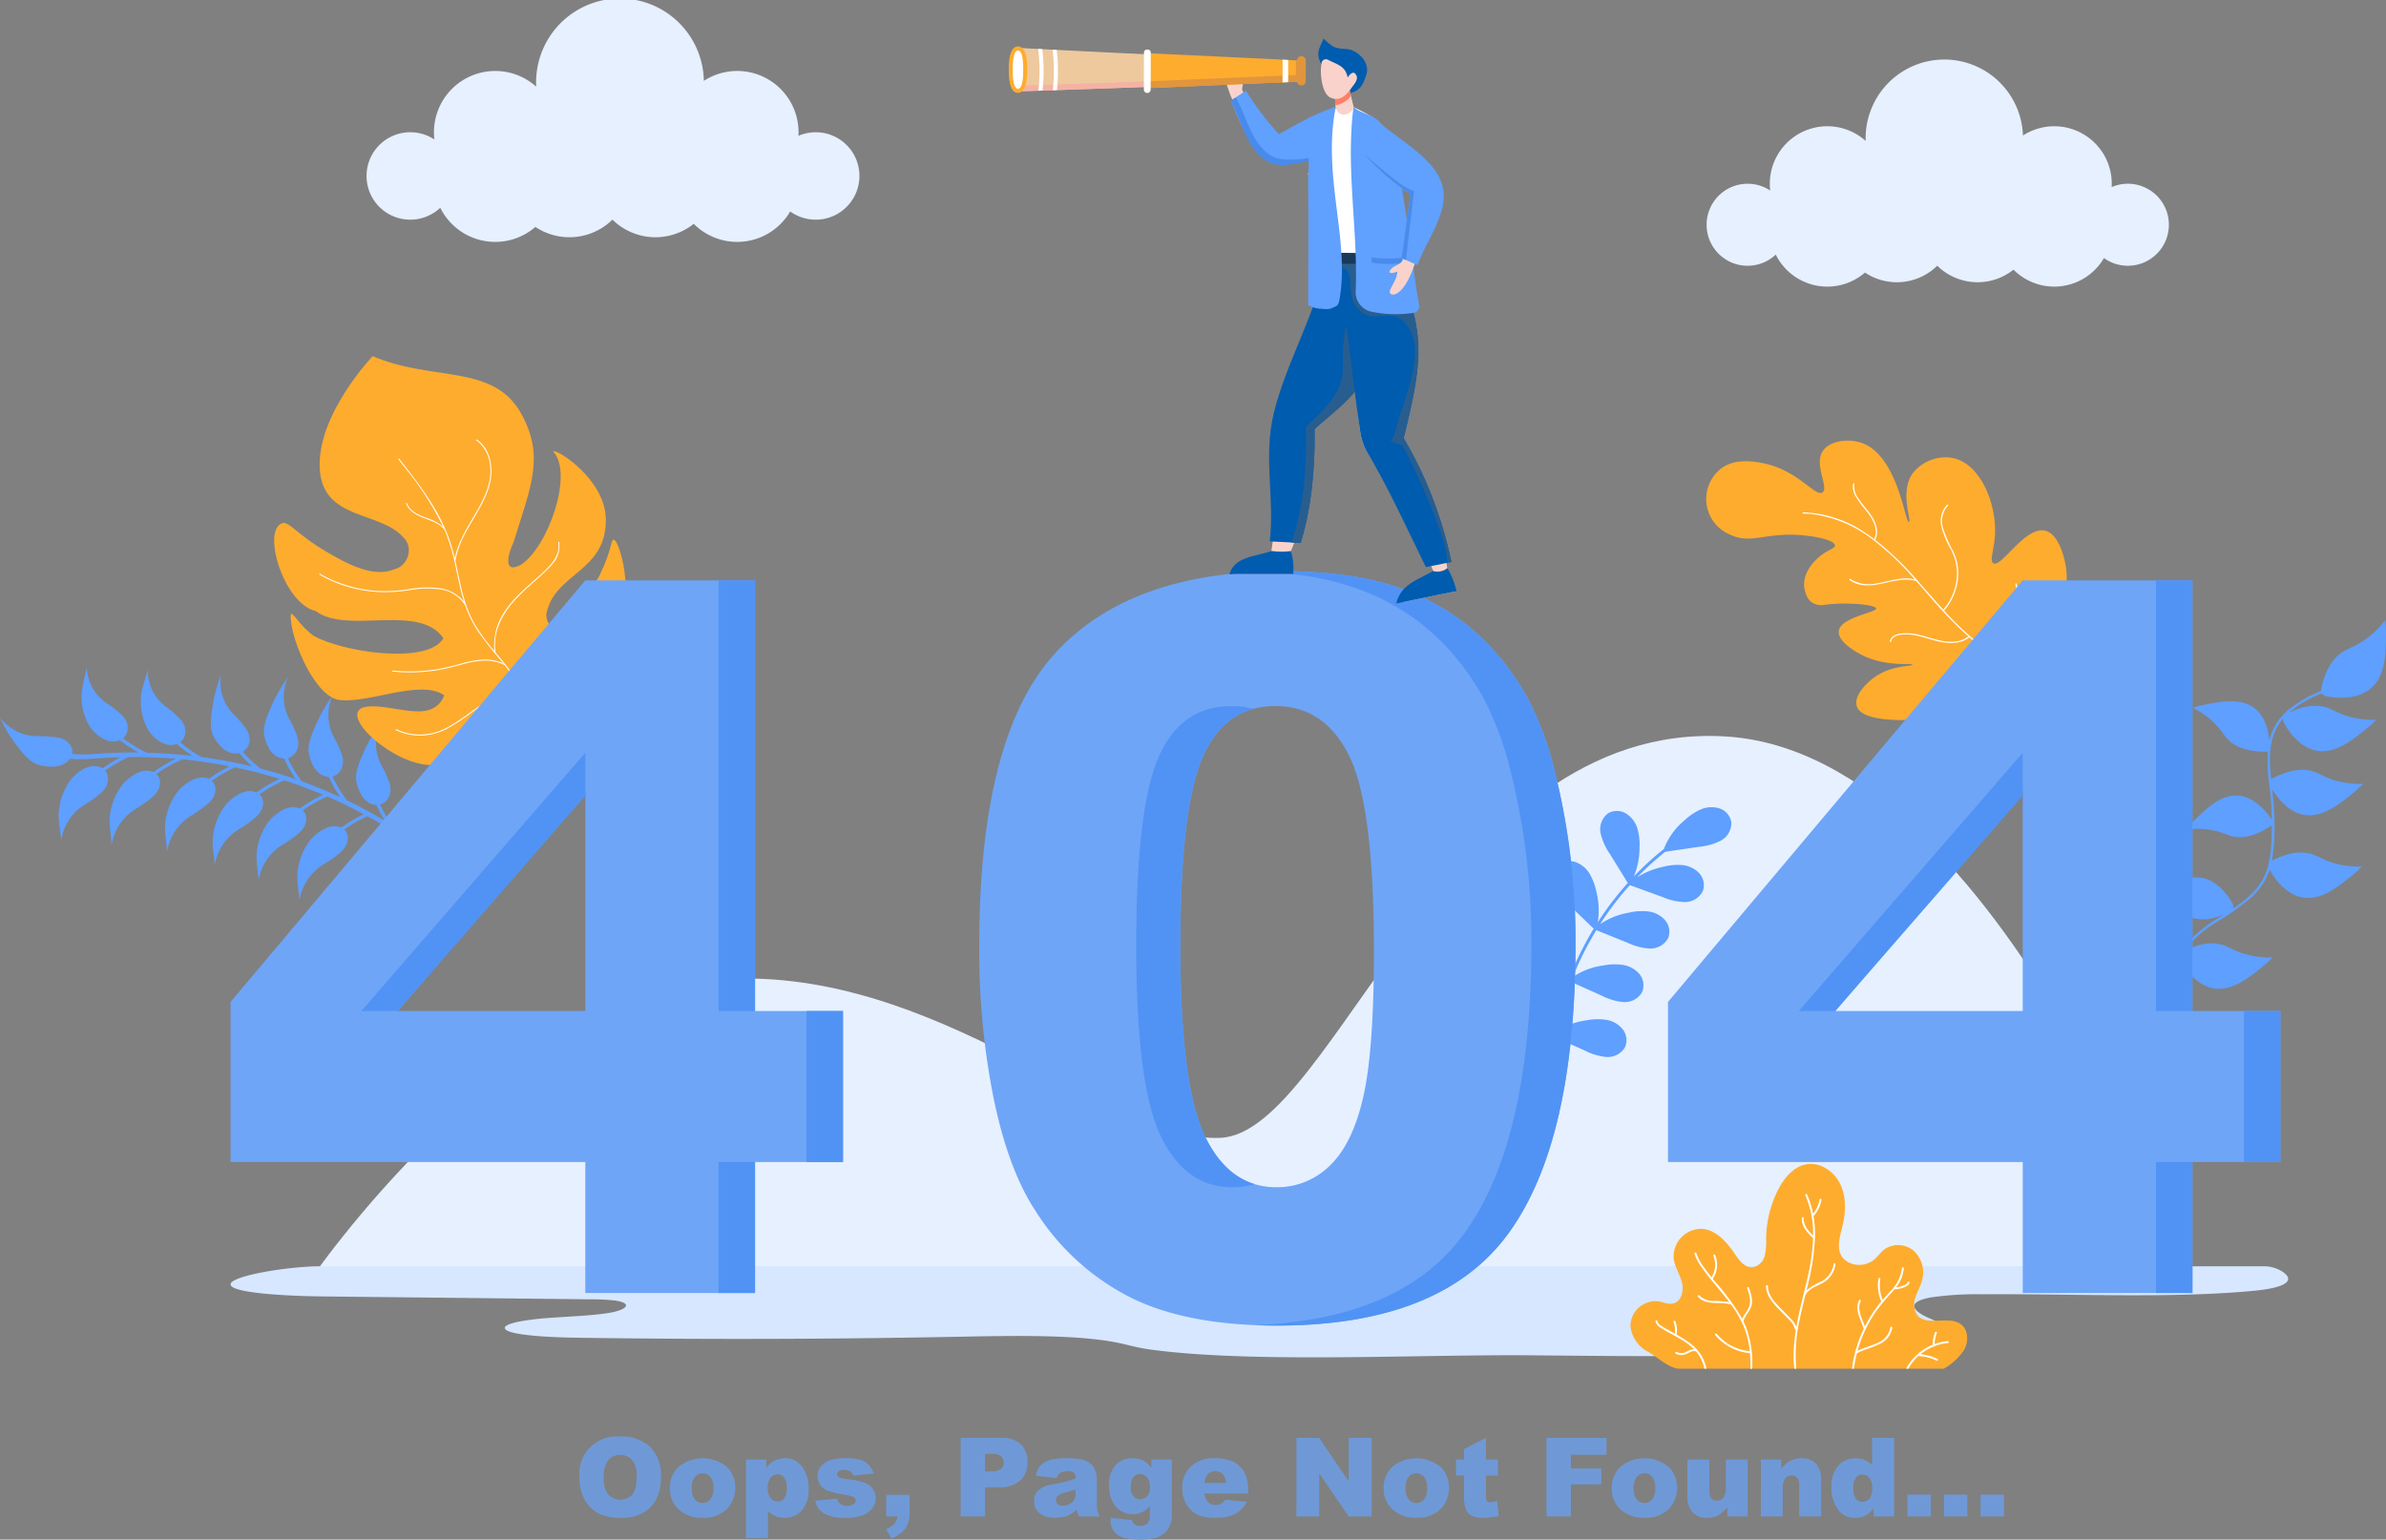 <svg xmlns="http://www.w3.org/2000/svg" width="526.338" height="339.714" viewBox="0 0 526.338 339.714">
  <rect x="0" y="0" width="526.338" height="339.714" fill="#808080" stroke="none"/>
  <g id="_404-error_2_" data-name="404-error (2)" transform="translate(-16.919 -50.739)">
    <path id="Path_30156" data-name="Path 30156" d="M189.221,581.5s43.371-63.853,91.223-66.7,84.744,36.122,109.83,35.009,49.83-92.165,111.331-88.57S603.77,583.489,603.77,583.489Z" transform="translate(-104.123 -248.005)" fill="#e6f0ff"/>
    <path id="Path_30157" data-name="Path 30157" d="M877.219,553.815a3.9,3.9,0,0,0-.536-4.024,5.906,5.906,0,0,0-3.652-2.041,12.7,12.7,0,0,0-4.259.108,16.043,16.043,0,0,0-6.607,2.415,67.582,67.582,0,0,1,2.807-10.009c.108-.3.222-.591.334-.886l6.772,3.03a12.991,12.991,0,0,0,4.708,1.422,4.432,4.432,0,0,0,4.178-2.122,3.9,3.9,0,0,0-.536-4.024,5.9,5.9,0,0,0-3.652-2.041,12.69,12.69,0,0,0-4.259.108,15.8,15.8,0,0,0-6.788,2.543,68.981,68.981,0,0,1,5.172-10.32l6.979,2.807a13,13,0,0,0,4.76,1.24,4.432,4.432,0,0,0,4.094-2.281,3.9,3.9,0,0,0-.69-4,5.9,5.9,0,0,0-3.727-1.9,12.686,12.686,0,0,0-4.252.272,16.306,16.306,0,0,0-6.328,2.53,67.927,67.927,0,0,1,4.939-6.74c.529-.634,1.072-1.254,1.624-1.868l7.273,2.65a12.993,12.993,0,0,0,4.8,1.083,4.433,4.433,0,0,0,4.018-2.415,3.894,3.894,0,0,0-.821-3.975,5.9,5.9,0,0,0-3.788-1.776,12.692,12.692,0,0,0-4.241.412,17.186,17.186,0,0,0-5.647,2.309,65.033,65.033,0,0,1,6.207-5.646l7.466-1.1a13.024,13.024,0,0,0,4.739-1.332,4.436,4.436,0,0,0,2.388-4.035,3.888,3.888,0,0,0-2.614-3.1,5.915,5.915,0,0,0-4.179.243,12.718,12.718,0,0,0-3.537,2.381,15.2,15.2,0,0,0-4.562,6.334c-.008.005-.015.009-.023.015a65.585,65.585,0,0,0-6.593,6.022,16.832,16.832,0,0,0,1.238-6.274,12.7,12.7,0,0,0-.453-4.237,5.906,5.906,0,0,0-2.5-3.353,3.892,3.892,0,0,0-4.058,0,4.434,4.434,0,0,0-1.554,4.422,13,13,0,0,0,2.028,4.481l3.956,6.418a67.835,67.835,0,0,0-6.633,8.682,16.4,16.4,0,0,0-.294-6.717,12.69,12.69,0,0,0-1.49-3.991,5.9,5.9,0,0,0-3.257-2.625,3.9,3.9,0,0,0-3.933,1.005,4.43,4.43,0,0,0-.409,4.668,12.994,12.994,0,0,0,3.077,3.836l5.423,5.23c-.059.1-.122.195-.181.293a69.946,69.946,0,0,0-5.021,10.092,15.5,15.5,0,0,0-1.624-7.312,12.69,12.69,0,0,0-2.267-3.605,5.906,5.906,0,0,0-3.722-1.91,3.9,3.9,0,0,0-3.65,1.781,4.427,4.427,0,0,0,.544,4.653,12.986,12.986,0,0,0,3.791,3.132l6.576,4.151-.056.147-.072.016.056.025a68.731,68.731,0,0,0-3.085,10.524,16.789,16.789,0,0,0-3.663-5.694,12.941,12.941,0,0,0-3.352-2.757,6.025,6.025,0,0,0-4.214-.653,3.966,3.966,0,0,0-2.956,2.89,4.508,4.508,0,0,0,2.023,4.321,13.253,13.253,0,0,0,4.673,1.811l6.955,1.721.2.089a65.532,65.532,0,0,0-1.045,12.033c0,.426.668.5.666.072a65.378,65.378,0,0,1,1.01-11.822l6.425,2.875a12.99,12.99,0,0,0,4.708,1.422A4.429,4.429,0,0,0,877.219,553.815Z" transform="translate(-501.841 -271.99)" fill="#5e9fff"/>
    <path id="Path_30158" data-name="Path 30158" d="M598.094,758.046a7.543,7.543,0,0,0-4.167-1.183H164.253c-7.813.266-18.472,2.2-18.783,3.9-.353,1.93,11.495,2.655,20.461,2.752l58.911.635a47.279,47.279,0,0,1,5.229.245c4.275.556,2.889,2.068-1.034,2.733s-9.173.8-13.873,1.166-9.5,1.184-9.193,2.257c.418,1.459,9.091,1.975,15.871,2.074,28.256.412,56.665.336,84.864-.229,11.885-.238,25.392-.454,34.183,1.283,2.538.5,4.509,1.142,7.41,1.542,22.451,3.092,59.84,1.05,84.048,1.284,25.545.247,51.62.481,76.206-1.03,6.857-.421,14.314-1.139,16.669-2.587,2.5-1.539-1.828-3.154-5.15-4.62s-5.289-3.466.43-4.535a71.83,71.83,0,0,1,11.373-.7c20.084-.134,41.213.963,59.677-.742C599.61,761.543,600.7,759.78,598.094,758.046Z" transform="translate(-77.679 -426.713)" fill="#d6e7ff"/>
    <path id="Path_30159" data-name="Path 30159" d="M562.831,451.844q0-45.892,16.524-64.229T629.7,369.279q16.247,0,26.68,4.007a49.383,49.383,0,0,1,17.018,10.431,55.576,55.576,0,0,1,10.376,13.5,70.375,70.375,0,0,1,6.094,16.524,154.316,154.316,0,0,1,4.5,37.549q0,43.808-14.822,64.12t-51.054,20.312q-20.314,0-32.828-6.478a53.139,53.139,0,0,1-20.531-18.994q-5.821-8.893-9.058-24.319A166.112,166.112,0,0,1,562.831,451.844Zm44.356.11q0,30.743,5.435,42T628.377,505.2a16.514,16.514,0,0,0,11.8-4.776q4.995-4.777,7.356-15.1t2.36-32.169q0-32.059-5.435-43.094t-16.3-11.034q-11.091,0-16.03,11.254T607.187,451.954Z" transform="translate(-329.896 -192.495)" fill="#6ea5f7"/>
    <path id="Path_30160" data-name="Path 30160" d="M676.165,399.664a18.306,18.306,0,0,0-4.858-.631q-11.091,0-16.03,11.254t-4.941,41.667q0,30.743,5.435,42T671.526,505.2a17.181,17.181,0,0,0,4.916-.693q-6.852-2.1-10.94-10.561-5.434-11.252-5.435-42,0-30.412,4.941-41.667Q668.786,401.681,676.165,399.664Zm66.577,14.082a70.379,70.379,0,0,0-6.094-16.524,55.578,55.578,0,0,0-10.376-13.5,49.382,49.382,0,0,0-17.018-10.431q-10.432-4.006-26.68-4.007c-1.639,0-3.245.036-4.823.1q12.957.527,21.772,3.906a49.379,49.379,0,0,1,17.018,10.431,55.581,55.581,0,0,1,10.376,13.5,70.379,70.379,0,0,1,6.094,16.524,154.316,154.316,0,0,1,4.5,37.549q0,43.808-14.822,64.12-13.806,18.921-46.191,20.213,2.376.1,4.868.1,36.232,0,51.054-20.312t14.822-64.12A154.311,154.311,0,0,0,742.741,413.746Z" transform="translate(-382.776 -192.495)" fill="#5193f4"/>
    <path id="Path_30161" data-name="Path 30161" d="M339.978,860.787a8.209,8.209,0,0,1,8.953-8.978,9.065,9.065,0,0,1,6.671,2.324,8.765,8.765,0,0,1,2.342,6.511,10.677,10.677,0,0,1-1.023,4.985,7.293,7.293,0,0,1-2.957,3.028,9.762,9.762,0,0,1-4.82,1.082,11.092,11.092,0,0,1-4.855-.934,7.306,7.306,0,0,1-3.117-2.957A9.819,9.819,0,0,1,339.978,860.787Zm5.358.024a5.812,5.812,0,0,0,.976,3.773,3.694,3.694,0,0,0,5.329.024q.946-1.124.946-4.033A5.358,5.358,0,0,0,351.6,857a3.377,3.377,0,0,0-2.679-1.13,3.254,3.254,0,0,0-2.6,1.148A5.828,5.828,0,0,0,345.336,860.81ZM359.92,863.2a6.285,6.285,0,0,1,1.94-4.737,8.415,8.415,0,0,1,10.941.325,6.84,6.84,0,0,1-.372,9.09,7.347,7.347,0,0,1-5.317,1.851,7.458,7.458,0,0,1-4.9-1.538A6.17,6.17,0,0,1,359.92,863.2Zm4.826-.012a3.788,3.788,0,0,0,.68,2.484,2.228,2.228,0,0,0,3.418.011,3.919,3.919,0,0,0,.668-2.543,3.7,3.7,0,0,0-.674-2.431,2.1,2.1,0,0,0-1.667-.8,2.179,2.179,0,0,0-1.739.81A3.751,3.751,0,0,0,364.745,863.188Zm11.946,11.035V856.883H381.2v1.857a5.981,5.981,0,0,1,1.715-1.585,4.909,4.909,0,0,1,2.33-.556,4.51,4.51,0,0,1,3.9,1.928,7.985,7.985,0,0,1,1.378,4.767,6.874,6.874,0,0,1-1.5,4.784,4.913,4.913,0,0,1-3.8,1.65,5.267,5.267,0,0,1-2.029-.379,4.828,4.828,0,0,1-1.638-1.124v6h-4.86Zm4.826-11.023a3.3,3.3,0,0,0,.627,2.212,2.009,2.009,0,0,0,1.585.722,1.752,1.752,0,0,0,1.408-.692,3.747,3.747,0,0,0,.568-2.348,3.487,3.487,0,0,0-.592-2.241,1.808,1.808,0,0,0-1.443-.716,1.938,1.938,0,0,0-1.538.722A3.589,3.589,0,0,0,381.517,863.2Zm10.456,2.756,4.778-.45a2.354,2.354,0,0,0,.828,1.218,2.459,2.459,0,0,0,1.419.367,2.4,2.4,0,0,0,1.5-.414.923.923,0,0,0,.414-.768.879.879,0,0,0-.544-.8,9.939,9.939,0,0,0-2.07-.5,21.591,21.591,0,0,1-3.483-.809,3.675,3.675,0,0,1-1.644-1.258,3.267,3.267,0,0,1-.668-2.02,3.31,3.31,0,0,1,.721-2.139,4.3,4.3,0,0,1,1.987-1.341,10.565,10.565,0,0,1,3.395-.443,11.746,11.746,0,0,1,3.318.343,4.331,4.331,0,0,1,1.786,1.064,5.577,5.577,0,0,1,1.189,1.952l-4.566.45a1.56,1.56,0,0,0-.592-.887,2.418,2.418,0,0,0-1.372-.378,1.947,1.947,0,0,0-1.189.289.864.864,0,0,0-.372.7.748.748,0,0,0,.473.7,7.651,7.651,0,0,0,2.058.425,14.1,14.1,0,0,1,3.572.756A3.939,3.939,0,0,1,404.7,863.4a3.4,3.4,0,0,1,.621,1.973,3.881,3.881,0,0,1-.656,2.115,4.444,4.444,0,0,1-2.07,1.637,9.948,9.948,0,0,1-3.85.608,9.145,9.145,0,0,1-4.9-.982A4.414,4.414,0,0,1,391.973,865.955Zm15.66-1.289h5.145v3.962a5.808,5.808,0,0,1-.911,3.454,7.427,7.427,0,0,1-3.111,2.235l-1.123-2.105a5.38,5.38,0,0,0,1.886-1.271,2.592,2.592,0,0,0,.574-1.5h-2.46ZM424.062,852.1h8.906a6.1,6.1,0,0,1,4.359,1.384,5.191,5.191,0,0,1,1.449,3.939,5.348,5.348,0,0,1-1.579,4.1,6.84,6.84,0,0,1-4.82,1.479h-2.933v6.434h-5.381V852.1Zm5.381,7.392h1.313a3.378,3.378,0,0,0,2.176-.538,1.734,1.734,0,0,0,.627-1.378,1.925,1.925,0,0,0-.544-1.384,2.823,2.823,0,0,0-2.046-.568h-1.526V859.5Zm15.79,1.455-4.6-.485a5.164,5.164,0,0,1,.751-1.9,4.135,4.135,0,0,1,1.413-1.2,5.922,5.922,0,0,1,1.822-.568,14.672,14.672,0,0,1,2.507-.2,19.94,19.94,0,0,1,3.477.243,4.469,4.469,0,0,1,2.188,1.011,3.546,3.546,0,0,1,.97,1.508,5.449,5.449,0,0,1,.355,1.863v5.547a6.679,6.679,0,0,0,.112,1.39,6.241,6.241,0,0,0,.491,1.283H450.2a4.577,4.577,0,0,1-.355-.739,5.49,5.49,0,0,1-.165-.8,6.236,6.236,0,0,1-1.881,1.3,7.833,7.833,0,0,1-2.969.52,4.971,4.971,0,0,1-3.413-1.041,3.306,3.306,0,0,1-1.165-2.567,3.361,3.361,0,0,1,.84-2.354,5.679,5.679,0,0,1,3.1-1.372q2.708-.544,3.513-.763a16.221,16.221,0,0,0,1.7-.574,1.693,1.693,0,0,0-.366-1.242,1.841,1.841,0,0,0-1.289-.355,3.333,3.333,0,0,0-1.774.379A2.066,2.066,0,0,0,445.233,860.952Zm4.175,2.531q-.994.355-2.07.627a4.781,4.781,0,0,0-1.857.769,1.232,1.232,0,0,0-.006,1.815,1.676,1.676,0,0,0,1.165.361,2.992,2.992,0,0,0,1.5-.39,2.36,2.36,0,0,0,.982-.952,3.187,3.187,0,0,0,.29-1.46v-.77Zm16.724-6.6h4.506v11.863l.012.556a5.24,5.24,0,0,1-.5,2.253,4.749,4.749,0,0,1-1.337,1.733,5.248,5.248,0,0,1-2.117.958,13.158,13.158,0,0,1-2.939.3q-3.785,0-5.2-1.136a3.7,3.7,0,0,1-1.413-3.04q0-.237.024-.639l4.672.532a1.519,1.519,0,0,0,.544.9,2.3,2.3,0,0,0,1.337.367,2.019,2.019,0,0,0,1.555-.556,2.853,2.853,0,0,0,.514-1.94v-1.9a4.688,4.688,0,0,1-3.82,1.81,4.76,4.76,0,0,1-4.069-2.2,7.026,7.026,0,0,1-1.1-4.128,6.366,6.366,0,0,1,1.419-4.471,4.818,4.818,0,0,1,3.714-1.538,5.213,5.213,0,0,1,2.419.5,5.269,5.269,0,0,1,1.78,1.644v-1.857Zm-4.53,6.091a2.982,2.982,0,0,0,.58,2.017,2.056,2.056,0,0,0,3.034-.024,3,3,0,0,0,.609-2.052,3.088,3.088,0,0,0-.639-2.1,2,2,0,0,0-1.561-.727,1.81,1.81,0,0,0-1.473.668A3.51,3.51,0,0,0,461.6,862.975Zm25.891,1.384h-9.651a3.114,3.114,0,0,0,.627,1.727,2.282,2.282,0,0,0,1.821.816,2.735,2.735,0,0,0,1.349-.355,3.173,3.173,0,0,0,.84-.792l4.743.438a6.79,6.79,0,0,1-2.626,2.714,9.544,9.544,0,0,1-4.412.822,9.028,9.028,0,0,1-3.927-.7,5.765,5.765,0,0,1-2.371-2.236,6.746,6.746,0,0,1-.94-3.6,6.327,6.327,0,0,1,1.886-4.767,7.19,7.19,0,0,1,5.21-1.821,9.274,9.274,0,0,1,4.258.816,5.508,5.508,0,0,1,2.377,2.366,8.646,8.646,0,0,1,.816,4.033v.545Zm-4.9-2.307a3.218,3.218,0,0,0-.751-2,2.357,2.357,0,0,0-3.436.308,3.331,3.331,0,0,0-.556,1.691H482.6Zm15.542-9.947h5l6.529,9.593V852.1h5.051v17.339h-5.051l-6.493-9.521v9.521h-5.038ZM517.371,863.2a6.286,6.286,0,0,1,1.94-4.737,8.415,8.415,0,0,1,10.941.325,6.84,6.84,0,0,1-.372,9.09,7.347,7.347,0,0,1-5.317,1.851,7.458,7.458,0,0,1-4.9-1.538A6.171,6.171,0,0,1,517.371,863.2Zm4.826-.012a3.789,3.789,0,0,0,.68,2.484,2.228,2.228,0,0,0,3.418.011,3.919,3.919,0,0,0,.668-2.543,3.7,3.7,0,0,0-.674-2.431,2.1,2.1,0,0,0-1.667-.8,2.179,2.179,0,0,0-1.739.81A3.751,3.751,0,0,0,522.2,863.188Zm17.73-11.083v4.778h2.649v3.524h-2.649v4.45a2.387,2.387,0,0,0,.154,1.062.88.88,0,0,0,.828.4,5.285,5.285,0,0,0,1.49-.307l.354,3.323a15.656,15.656,0,0,1-3.335.391,5.81,5.81,0,0,1-2.65-.461,2.809,2.809,0,0,1-1.259-1.4,8.23,8.23,0,0,1-.408-3.042v-4.418h-1.774v-3.524H535.1v-2.307Zm13.365,0h13.247v3.725h-7.865v3.028h6.718v3.5h-6.718v7.085h-5.382ZM567.686,863.2a6.284,6.284,0,0,1,1.94-4.737,8.415,8.415,0,0,1,10.941.325,6.84,6.84,0,0,1-.372,9.09,7.347,7.347,0,0,1-5.317,1.851,7.458,7.458,0,0,1-4.9-1.538A6.169,6.169,0,0,1,567.686,863.2Zm4.825-.012a3.788,3.788,0,0,0,.68,2.484,2.228,2.228,0,0,0,3.418.011,3.918,3.918,0,0,0,.668-2.543,3.7,3.7,0,0,0-.674-2.431,2.1,2.1,0,0,0-1.667-.8,2.179,2.179,0,0,0-1.739.81A3.754,3.754,0,0,0,572.512,863.188Zm25.158,6.257h-4.494V867.41a6.616,6.616,0,0,1-2.029,1.786,5.4,5.4,0,0,1-2.513.532,4.092,4.092,0,0,1-3.116-1.189,5.151,5.151,0,0,1-1.13-3.661v-8h4.837v6.907a2.538,2.538,0,0,0,.438,1.68,1.553,1.553,0,0,0,1.23.5,1.753,1.753,0,0,0,1.413-.662,3.822,3.822,0,0,0,.55-2.377v-6.044h4.814v12.561Zm2.921-12.561h4.483v2.046a6.671,6.671,0,0,1,2.035-1.792,5.358,5.358,0,0,1,2.507-.538,4.11,4.11,0,0,1,3.129,1.189,5.172,5.172,0,0,1,1.13,3.672v7.984h-4.838v-6.907a2.515,2.515,0,0,0-.437-1.674,1.564,1.564,0,0,0-1.23-.491,1.749,1.749,0,0,0-1.419.662,3.854,3.854,0,0,0-.544,2.377v6.032h-4.814V856.883Zm29.382-4.778v17.339h-4.507v-1.857a6.055,6.055,0,0,1-1.727,1.6,4.93,4.93,0,0,1-2.318.544,4.477,4.477,0,0,1-3.921-1.952,8.112,8.112,0,0,1-1.354-4.743,6.894,6.894,0,0,1,1.5-4.778,4.9,4.9,0,0,1,3.8-1.656,5.294,5.294,0,0,1,2.04.379,4.643,4.643,0,0,1,1.626,1.136V852.1h4.862Zm-4.828,11.023a3.312,3.312,0,0,0-.627-2.206,2,2,0,0,0-1.585-.727,1.746,1.746,0,0,0-1.407.7,3.75,3.75,0,0,0-.568,2.342,3.534,3.534,0,0,0,.586,2.253,1.8,1.8,0,0,0,1.449.715,1.938,1.938,0,0,0,1.537-.721A3.622,3.622,0,0,0,625.146,863.128Zm7.772,1.491h5.145v4.826h-5.145Zm8.064,0h5.145v4.826h-5.145Zm8.068,0h5.145v4.826H649.05Z" transform="translate(-195.226 -484.089)" fill="#6f99d6"/>
    <path id="Path_30162" data-name="Path 30162" d="M721.964,232.74a75.2,75.2,0,0,1-3.839,23.21c-.478,1.436-1.085,2.819-1.65,4.221.237,1.524.483,3.051.723,4.576-4.51-.027-9.021,0-13.53,0q4.351-2.579,8.718-5.124c.18-1.125.364-2.6.471-3.681.721-7.344.4-15.028.249-22.121-.055-2.568-.2-2.249.779-4.839,4.025-10.611,8.46-22.292,10.757-33.736,4.994,0,9.928.1,14.9.129C741.663,213.5,734.507,221.048,721.964,232.74Z" transform="translate(-415.005 -87.325)" fill="#f9d3cb"/>
    <path id="Path_30163" data-name="Path 30163" d="M745.336,221.634c-3.086,4.114-7.149,7.515-10.826,11.117-.04,8.591-.593,16.89-3.141,25.141-2.278-.114-4.458-.286-6.8-.36,1.1-9.675-1.495-18.593.9-28.391,2.724-11.161,9.457-22.253,11.688-33.883,5.056-.01,9.932.1,14.931.125C753.025,205.648,751.591,213.293,745.336,221.634Z" transform="translate(-427.542 -87.333)" fill="#005caf"/>
    <path id="Path_30164" data-name="Path 30164" d="M752.948,239.909a.155.155,0,0,1-.007.028c-2.716,4.614-6.954,7.58-10.881,11.1-.019,8.6-.588,16.89-3.132,25.145q-1-.058-2-.114c2.848-8.367,3.334-16.78,3.2-25.565,12.954-11.569,5.357-12.253,9.7-24.981Q751.4,232.712,752.948,239.909Z" transform="translate(-435.101 -105.622)" fill="#285e8f"/>
    <path id="Path_30165" data-name="Path 30165" d="M711.569,357.955c-3.4,1.3-8.022,1.119-9.253,5.116,4.688,0,9.377-.025,14.065,0a13.552,13.552,0,0,0-.507-5.091A15.3,15.3,0,0,1,711.569,357.955Z" transform="translate(-414.188 -185.652)" fill="#005caf"/>
    <path id="Path_30166" data-name="Path 30166" d="M789.014,264c.539,1.342,1.078,2.6,1.619,3.909q-5.728,1.165-11.457,2.335c2.345-1.873,4.733-3.674,7.039-5.609-.834-1.951-1.779-4.548-2.692-6.339-3.656-7.177-7.763-13.638-11.96-20.391a12.493,12.493,0,0,1-1.946-5.093c-1.686-12.307-1.7-24.86-3.692-37.153,3.361-.5,6.717-.983,10.075-1.483,8.862,15.146,7.245,23.564,3.227,39.894,4.343,7.464,6.778,14.873,8.6,23.425C788.2,259.258,788.694,262.068,789.014,264Z" transform="translate(-452.627 -86.68)" fill="#f9d3cb"/>
    <path id="Path_30167" data-name="Path 30167" d="M767.523,232.851a13.115,13.115,0,0,0,1.986,5.173c4.6,7.775,8.427,16.353,12.486,24.525,1.883-.357,3.748-.751,5.624-1.125a92.436,92.436,0,0,0-10.494-27.343c4.01-16.342,5.635-24.746-3.222-39.9,0-.008,0-.014-.008-.012q-5.721.848-11.453,1.679c.053.3.105.6.159.894,0,.006,0,.019,0,.025C764.584,208.76,765.747,220.819,767.523,232.851Z" transform="translate(-450.522 -86.678)" fill="#005caf"/>
    <path id="Path_30168" data-name="Path 30168" d="M764.149,197.487c.775,1.6.082,4.95,1.391,7.028,3.39,5.379,7.4.475,10.786,3.8,5.766,5.658.1,16.768-1.612,23.564-.052.205-.617,2.93-1.4,2.741,3.616,1.826,2.073-.544,4.925,5.328,1.287,2.649,7.61,16.087,7.658,21.137.672.87.476.164,1,.362a92.637,92.637,0,0,0-10.5-27.356c4-16.347,5.647-24.738-3.231-39.9-3.854.777-8.221.211-11.882,1.116C760.855,195.414,763.645,196.444,764.149,197.487Z" transform="translate(-449.796 -86.689)" fill="#285e8f"/>
    <path id="Path_30169" data-name="Path 30169" d="M803.418,368.159c-3.439,2.047-7.078,2.9-8.108,7.169q6.647-1.364,13.3-2.712a18.009,18.009,0,0,0-2.025-5.1A3.407,3.407,0,0,1,803.418,368.159Z" transform="translate(-470.384 -191.431)" fill="#005caf"/>
    <path id="Path_30170" data-name="Path 30170" d="M700.093,93.027a8.938,8.938,0,0,1,.482,1.093c.9-.532,1.7-1.192,2.547-1.81a2.283,2.283,0,0,1-.7-1.161c.022-1.015.668-2.346-.1-3.082s-1.1.894-1.113,1.4c-1.148-1.249-1.189-2.015-2.257-3.55C696.117,81.839,699.651,92.2,700.093,93.027Z" transform="translate(-411.497 -20.687)" fill="#f9d3cb"/>
    <path id="Path_30171" data-name="Path 30171" d="M703.221,103.554c1.865,4.446,3.7,10.14,8.207,12.289,5.122,2.444,9.433-.015,14.609.128.78-3.915,1.672-7.7,2.5-11.565-5.475,1.1-9.918,3.826-14.739,6.512a62.593,62.593,0,0,1-7.3-9.583C705.4,102.074,704.282,102.724,703.221,103.554Z" transform="translate(-414.735 -30.575)" fill="#60a0ff"/>
    <path id="Path_30172" data-name="Path 30172" d="M704.249,105.172c2.334,4.068,3.384,10.019,7.679,12.763,3.443,2.2,10.024-.246,14.014.3.078-.13.058-.027.014.055-4.267-.22-10.793,3.19-14.619,1.044-4.8-2.69-5.821-9.066-8.192-13.469A4.1,4.1,0,0,1,704.249,105.172Z" transform="translate(-414.689 -32.894)" fill="#498beb"/>
    <path id="Path_30173" data-name="Path 30173" d="M746.271,125.191q2.073,9.36,4.132,18.723c4.955.025,9.935.143,14.873.12,1.278-8.813,1.066-18.912-1.266-27.114-1.051-3.694-5.75-5.472-7.207-6.228s-.364-.171-.37-.171c-1.659-.08-2.812.118-4.277.151C750.213,115.52,748.223,120.347,746.271,125.191Z" transform="translate(-440.75 -35.996)" fill="#f9d3cb"/>
    <path id="Path_30174" data-name="Path 30174" d="M746.46,125.739c1.039,5.368,2.316,10.645,3.445,15.781.364,1.656,1.266,1.9,2.6,2.271,2.821,1.028,5.618.579,8.527.091,2.55-.534,4.386-1.5,4.643-4.583.6-7.195.681-15.8-1.774-22.595-1.261-3.491-3.978-4.591-6.687-5.99-.854-.442-.864-.584-1.784-.33-1.272.352-1.545-1.225-3.422.442-1.152,1.024-5,11.245-5.515,13.01S746.326,125.049,746.46,125.739Z" transform="translate(-440.718 -35.84)" fill="#fff"/>
    <path id="Path_30175" data-name="Path 30175" d="M747.865,193.951q7.9.1,15.793.165,0-1.2,0-2.41-7.9-.074-15.791-.154C747.871,192.351,747.867,193.151,747.865,193.951Z" transform="translate(-441.713 -85.093)" fill="#183957"/>
    <path id="Path_30176" data-name="Path 30176" d="M753.033,152.929c-.238,1.235-.762,1.193-1.531,1.571-.957.47-1.905.173-2.887.168a.44.44,0,0,1-.123-.027,5.59,5.59,0,0,1-2.295-.8c0-5.649.047-18.183.014-22.324s-.066-4.678,0-6.186c.279-6.653-.408-12.183,5.608-15.049.291-.138.2.032.435-.027C749.229,125.525,755.539,139.9,753.033,152.929Zm16.592,2.619a26.015,26.015,0,0,1-9.279-.169,4.414,4.414,0,0,1-3.671-4.8c.494-13.55-2.218-26.758-.5-40.356,1.163.9-1.485-1.133.538.345s5.5,1.135,7.382,6.516c3.545,10.119,4.515,25.221,6.548,36.685A1.49,1.49,0,0,1,769.625,155.548Z" transform="translate(-440.69 -35.816)" fill="#60a0ff"/>
    <path id="Path_30177" data-name="Path 30177" d="M788.561,195.469a20.589,20.589,0,0,1-7.05-.069c0-.369,0-.739,0-1.108a28.454,28.454,0,0,0,7.05.063C788.562,194.726,788.561,195.1,788.561,195.469Z" transform="translate(-462.046 -86.75)" fill="#498beb"/>
    <path id="Path_30178" data-name="Path 30178" d="M796.781,195.828a11.593,11.593,0,0,1,.724-1.7c-.945-.41-1.9-.8-2.845-1.19-.129.529-.156,1.33-.618,1.693-.76.6-2,.918-2.428,1.794s1.375.319,1.7.159c-.226,1.678-.809,2.311-1.589,3.973S794.245,202.978,796.781,195.828Z" transform="translate(-468.111 -85.93)" fill="#f9d3cb"/>
    <path id="Path_30179" data-name="Path 30179" d="M785.477,149.259c1.195.513,2.24,1.051,3.53,1.547,1.679-4.958,6.216-10.673,5.727-16.063-.618-6.812-9.342-11.139-13.915-15.2-1.342,2.3-2.48,4.565-3.739,6.854a41.238,41.238,0,0,0,10.367,8.762Q786.459,142.211,785.477,149.259Z" transform="translate(-459.367 -41.58)" fill="#60a0ff"/>
    <path id="Path_30180" data-name="Path 30180" d="M777.674,136.795c1.5,1.3,8.917,8.008,10.905,8.042q-.893,7.637-1.79,15.272l-.951-.427q.979-7.049,1.967-14.1A50.581,50.581,0,0,1,777.674,136.795Z" transform="translate(-459.727 -52.004)" fill="#498beb"/>
    <path id="Path_30181" data-name="Path 30181" d="M758.048,84.519c2.667-.482,3.589-1.535,4.426-4.379s-2.264-5.473-4.459-5.552c-3.047-.109-3.184-.757-5.035-2.281-.681,1.9-1.782,2.887-.642,5.275C753.324,79.654,756.272,82.6,758.048,84.519Z" transform="translate(-444.118 -13.034)" fill="#005caf"/>
    <path id="Path_30182" data-name="Path 30182" d="M760.665,96.1c.036.516.042.664.086,1.288s.165,2.611.2,3.1a5.314,5.314,0,0,0,.041.578c.6,2.287,3.161,1.936,4.011.025-.181-.76-.451-1.868-.615-2.552s-.338-1.4-.451-1.876l-.174-.729c-.087-.362-.18-.745-.268-1.12C762.555,95.235,761.611,95.68,760.665,96.1Z" transform="translate(-449.448 -26.63)" fill="#f9d3cb"/>
    <path id="Path_30183" data-name="Path 30183" d="M760.871,99.032q.106,1.638.216,3.277a5.448,5.448,0,0,0,3.1-1.646,4.91,4.91,0,0,0,.324-.468c-.126-.517-.341-1.411-.443-1.838s-.092-.383-.172-.721C762.889,98.117,761.877,98.565,760.871,99.032Z" transform="translate(-449.573 -28.34)" fill="#ff8066"/>
    <path id="Path_30184" data-name="Path 30184" d="M754.853,83.864a.969.969,0,0,0-1.413.792c-.432,2.242.108,6.663,1.9,7.527,2.618,1.263,4.23-1.5,5.117-2.651s1.023-1.855.44-2.565-1.44.372-1.693.831C758.712,85.209,756.958,84.972,754.853,83.864Z" transform="translate(-444.997 -19.942)" fill="#f9d3cb"/>
    <path id="Path_30185" data-name="Path 30185" d="M583.2,77.381q-.062,4.816-.025,9.639l4.843-.161,1.136-.038,2.339-.078c1.567-.053-2.4.081,1.721-.057S604.544,86.3,612.619,86s23.047-.93,32.408-1.267a10.679,10.679,0,0,0,.011-4.4c-9.361-.466-24.321-1.094-32.4-1.48s-15.345-.747-19.473-.958-.157-.009-1.725-.089l-2.337-.12-1.136-.059Z" transform="translate(-342.182 -16.1)" fill="#eec99d"/>
    <path id="Path_30186" data-name="Path 30186" d="M589.141,94.895c.967-.032.772-.025,2.339-.078l1.721-.058c4.121-.139,11.33-.389,19.406-.688s23.046-.936,32.408-1.273a.968.968,0,0,1,0,1.253c-9.361.336-24.332.967-32.408,1.267s-15.285.545-19.406.685-.154,0-1.721.057-1.371.046-2.339.078L588,96.175l-4.842.161a7.628,7.628,0,0,1,0-1.244L588,94.931Z" transform="translate(-342.166 -25.417)" fill="#f5b2a4"/>
    <path id="Path_30187" data-name="Path 30187" d="M740.956,82.11a.9.9,0,0,1,.948.973c.017,1.366.013,3.125-.011,4.49a.889.889,0,0,1-.952.96.9.9,0,0,1-.948-.973c-.018-1.365-.013-3.125.011-4.49A.89.89,0,0,1,740.956,82.11Z" transform="translate(-436.949 -18.958)" fill="#e1953c"/>
    <path id="Path_30188" data-name="Path 30188" d="M580.382,82.4c0,1.091-.019,4.687,1.587,4.7s1.61-3.58,1.612-4.672.019-4.687-1.587-4.7S580.384,81.312,580.382,82.4Z" transform="translate(-340.502 -16.312)" fill="#fff"/>
    <path id="Path_30189" data-name="Path 30189" d="M579.257,81.721c0-1.409.08-5.126,2.058-5.111s2.034,3.738,2.031,5.147-.08,5.126-2.058,5.111S579.254,83.131,579.257,81.721Zm.892.008c0,.778-.053,4.222,1.142,4.23s1.163-3.434,1.164-4.211.053-4.222-1.142-4.23S580.15,80.951,580.149,81.729Z" transform="translate(-339.823 -15.634)" fill="#feac2e"/>
    <path id="Path_30190" data-name="Path 30190" d="M595.714,87.241l.91-.03a38.809,38.809,0,0,0-.055-9.143l-.913-.047A37.735,37.735,0,0,1,595.714,87.241Zm3.18-.106.909-.03a38.737,38.737,0,0,0-.054-8.874l-.912-.048A37.778,37.778,0,0,1,598.894,87.135Z" transform="translate(-349.733 -16.487)" fill="#fff"/>
    <path id="Path_30191" data-name="Path 30191" d="M655.771,80.352a28.494,28.494,0,0,0-.02,7.733c7.195-.291,23.771-1.031,28.751-1.226l2.289-.089,2.192-.086a40.785,40.785,0,0,1,.011-4.707l-2.191-.116-2.288-.12C679.537,81.48,662.962,80.716,655.771,80.352Z" transform="translate(-385.895 -17.895)" fill="#feac2e"/>
    <path id="Path_30192" data-name="Path 30192" d="M688.742,87.654q0-1.619.008-3.236l.247.013q-.006,2.356-.012,4.713c-11.132.436-22.26.963-33.392,1.408,0-.5,0-.995,0-1.492C666.647,88.619,677.692,88.086,688.742,87.654Z" transform="translate(-385.953 -20.352)" fill="#e1953c"/>
    <path id="Path_30193" data-name="Path 30193" d="M655.38,78.383a.66.66,0,0,1,.743.666c.009,2.694,0,5.565-.022,8.259a.75.75,0,0,1-1.489-.009c-.009-2.694,0-5.563.021-8.257A.656.656,0,0,1,655.38,78.383Zm29.826,2.233q0,2.5-.012,5.006l1.242-.048q.006-2.446.011-4.892Z" transform="translate(-385.358 -16.705)" fill="#fff"/>
    <path id="Path_30194" data-name="Path 30194" d="M493.346,500.608a49.953,49.953,0,0,1,.909-20.448,36.056,36.056,0,0,1,3.484-9.124l.028.3c.389.767,3.14,6.007,7.893,6.517,3.864.414,7.437-2.47,10.292-4.776a26.484,26.484,0,0,0,2.326-2.119,19.47,19.47,0,0,1-6.728-.938c-2.128-.7-2.868-1.366-4.282-1.8-1.827-.565-4.562-.676-8.56,1.308a25.863,25.863,0,0,1,7.181-6.359,54.8,54.8,0,0,0,7.844-5.6,14.372,14.372,0,0,0,3.861-5.954c.751,1.381,3.414,5.729,7.722,6.192,3.864.414,7.436-2.47,10.292-4.777a26.512,26.512,0,0,0,2.327-2.119,19.459,19.459,0,0,1-6.728-.938c-2.128-.7-2.868-1.367-4.282-1.8-1.867-.577-4.681-.682-8.823,1.44A48.128,48.128,0,0,0,518.57,439c-.066-1.72-.236-3.428-.415-5.135,1.017,1.715,3.562,5.279,7.44,5.7s7.436-2.47,10.292-4.777a26.635,26.635,0,0,0,2.327-2.119,19.461,19.461,0,0,1-6.728-.938c-2.128-.7-2.868-1.366-4.282-1.8-1.935-.6-4.888-.688-9.282,1.682-.087-.88-.165-1.761-.222-2.644-.246-3.844.258-7.669,2.828-10.682l.06.626c.389.767,3.14,6.007,7.893,6.517,3.864.414,7.436-2.47,10.292-4.776a26.58,26.58,0,0,0,2.327-2.119,19.472,19.472,0,0,1-6.728-.938c-2.128-.7-2.868-1.366-4.282-1.8-1.781-.551-4.424-.67-8.259,1.161a25.66,25.66,0,0,1,7.192-4.23l.845.567c.874.193,6.9,1.436,10.444-2.05,2.881-2.834,2.916-7.608,2.944-11.424a27.664,27.664,0,0,0-.17-3.268,20.247,20.247,0,0,1-5.19,4.792c-1.965,1.25-2.989,1.4-4.273,2.254-1.76,1.164-3.785,3.487-4.773,8.606a27.35,27.35,0,0,0-7.111,4.111,12.8,12.8,0,0,0-4.237,6.806c-.159-1.994-.832-5.54-3.581-7.4-2.981-2.018-7.156-1.21-10.493-.564a24.555,24.555,0,0,0-2.823.723,18.035,18.035,0,0,1,5.1,3.69c1.437,1.5,1.752,2.364,2.719,3.336,1.357,1.364,3.821,2.756,8.681,2.652l.045-.11a48,48,0,0,0,.525,8.745q.342,3.238.392,6.5l-.032-.162c-.429-.672-3.443-5.249-7.871-5.285-3.6-.029-6.628,2.956-9.049,5.343a24.52,24.52,0,0,0-1.95,2.166,18.026,18.026,0,0,1,6.286.249c2.025.449,2.768,1,4.111,1.271,1.856.378,4.621.183,8.514-2.475q0,2.047-.117,4.093a25.881,25.881,0,0,1-.529,4.088l-.122.066.03.318a13.044,13.044,0,0,1-2.755,5.542,24.549,24.549,0,0,1-4.989,4.215l-.106-.909c-.376-.7-3.025-5.5-7.436-5.88-3.586-.308-6.837,2.433-9.437,4.624a24.629,24.629,0,0,0-2.113,2.007,18.034,18.034,0,0,1,6.248.737c1.984.605,2.682,1.209,4,1.586,1.539.441,3.757.523,6.874-.878l-.847.544a32.937,32.937,0,0,0-7.521,5.976,18.515,18.515,0,0,0-1.57,2.149l-.035.019,0,.03a32.479,32.479,0,0,0-3.336,7.8A50.57,50.57,0,0,0,492.8,500.7.276.276,0,0,0,493.346,500.608ZM112.98,448.626a101.586,101.586,0,0,0-9.466-6.746,27.216,27.216,0,0,1-2.747-4.643c1.481-.388,2.769-2.158,2.128-4.57a21.4,21.4,0,0,0-1.764-3.969,10.356,10.356,0,0,1-.3-9.425,36.539,36.539,0,0,0-3.463,5.9c-.893,2.086-2.244,4.822-1.834,6.977.4,2.081,1.662,5.042,4.4,5.163a27.614,27.614,0,0,0,1.908,3.53q-4.092-2.47-8.421-4.562a.329.329,0,0,0-.061-.131,27.033,27.033,0,0,1-3.082-5.1c1.485-.383,2.777-2.155,2.136-4.572a21.369,21.369,0,0,0-1.764-3.969,10.357,10.357,0,0,1-.3-9.424,36.51,36.51,0,0,0-3.463,5.9c-.893,2.085-2.244,4.822-1.834,6.977.4,2.081,1.662,5.042,4.4,5.163A27.568,27.568,0,0,0,92,435.616q-4.156-1.93-8.494-3.5a27.029,27.029,0,0,1-3.079-5.1c1.485-.384,2.778-2.156,2.136-4.572A21.405,21.405,0,0,0,80.8,418.48a10.355,10.355,0,0,1-.3-9.425,36.508,36.508,0,0,0-3.463,5.9c-.893,2.086-2.244,4.822-1.834,6.977.4,2.082,1.662,5.043,4.4,5.164a27.6,27.6,0,0,0,2.6,4.562c-1.389-.481-2.788-.94-4.2-1.363-1.182-.353-2.379-.663-3.576-.976a27.508,27.508,0,0,1-3.957-3.725c1.348-.746,2.133-2.757.857-4.886a21.357,21.357,0,0,0-2.8-3.322A10.024,10.024,0,0,1,65.7,408.51,34.848,34.848,0,0,0,63.9,415c-.314,2.21-.9,5.155.078,7.1.948,1.877,2.984,4.367,5.7,3.784a27.737,27.737,0,0,0,2.92,2.959,108.9,108.9,0,0,0-11.228-2.091,27.511,27.511,0,0,1-4.7-3.265c1.243-.912,1.748-2.994.174-4.918a21.58,21.58,0,0,0-3.257-2.893,9.938,9.938,0,0,1-4.072-8.351c-.444,2.2-1.533,4.581-1.536,6.794a12.608,12.608,0,0,0,1.717,6.794c1.208,1.718,3.59,3.894,6.221,2.962a28.289,28.289,0,0,0,3.512,2.635q-5.056-.587-10.178-.71a.353.353,0,0,0-.084-.064,27.751,27.751,0,0,1-5.11-3.141c1.2-.967,1.6-3.067-.072-4.909a21.685,21.685,0,0,0-3.41-2.725,9.923,9.923,0,0,1-4.5-8.121c-.333,2.208-1.269,4.678-1.16,6.882a12.378,12.378,0,0,0,2.031,6.642c1.3,1.653,3.794,3.7,6.381,2.65a28.518,28.518,0,0,0,4.157,2.732q-5.347-.045-10.711.415a32.078,32.078,0,0,1-3.93-.093c.263-1.37-.632-3.033-2.931-3.571a23.936,23.936,0,0,0-4.5-.363,10.379,10.379,0,0,1-8.492-4.117,31.539,31.539,0,0,0,3.267,5.637c1.34,1.715,3,4.116,5.131,4.772,2.058.634,5.38.945,7.027-1.287a31.227,31.227,0,0,0,4.4.027c.015,0,.027.006.043,0l.217-.016.106-.008q3.2-.269,6.4-.351a33.624,33.624,0,0,0-3.969,2.46c-.015-.009-.028-.02-.044-.029-2.54-1.422-5.368.681-6.875,2.384a13.625,13.625,0,0,0-2.678,6.694c-.326,2.238.36,4.772.473,7.026a11.054,11.054,0,0,1,5.283-8.128,23.984,23.984,0,0,0,3.662-2.675c1.729-1.707,1.673-3.693.761-4.774a32.287,32.287,0,0,1,5.141-3q5.242-.059,10.445.381a33.784,33.784,0,0,0-4.949,2.935c-2.46-1.075-5.21.967-6.71,2.615a13.822,13.822,0,0,0-2.84,6.631c-.377,2.2.257,4.677.321,6.886a11.477,11.477,0,0,1,5.491-8.1,25.662,25.662,0,0,0,3.741-2.707c1.9-1.834,1.754-3.936.67-4.909a32.032,32.032,0,0,1,5.455-3.1.427.427,0,0,0,.172-.143q1.442.138,2.878.315c2.566.315,5.1.752,7.628,1.246a33.739,33.739,0,0,0-4.591,2.759c-2.459-1.07-5.206.971-6.706,2.617a13.824,13.824,0,0,0-2.84,6.631c-.377,2.2.257,4.677.321,6.886a11.477,11.477,0,0,1,5.491-8.1,25.658,25.658,0,0,0,3.741-2.707c1.9-1.832,1.755-3.931.674-4.905a32.222,32.222,0,0,1,5.123-2.946q4.975,1.034,9.8,2.529a33.756,33.756,0,0,0-5.076,3c-2.46-1.075-5.21.967-6.711,2.615a13.822,13.822,0,0,0-2.84,6.63c-.377,2.2.257,4.677.321,6.886a11.476,11.476,0,0,1,5.491-8.1A25.685,25.685,0,0,0,73.5,439.9c1.9-1.834,1.754-3.937.67-4.909a32.045,32.045,0,0,1,5.455-3.1h0c2.911.933,5.766,2.005,8.57,3.184a33.279,33.279,0,0,0-5.155,3.027c-2.426-1.055-5.135.958-6.614,2.582a13.641,13.641,0,0,0-2.8,6.541c-.372,2.174.254,4.614.317,6.793a11.32,11.32,0,0,1,5.417-7.987,25.327,25.327,0,0,0,3.69-2.671c1.872-1.807,1.731-3.879.665-4.839a31.649,31.649,0,0,1,5.378-3.056c.009,0,.013-.01.021-.014,2.746,1.186,5.425,2.5,8.045,3.923a33.741,33.741,0,0,0-4.979,2.949c-2.46-1.075-5.21.967-6.711,2.615a13.824,13.824,0,0,0-2.84,6.63c-.377,2.2.257,4.677.321,6.886a11.478,11.478,0,0,1,5.491-8.1,25.66,25.66,0,0,0,3.741-2.707c1.9-1.832,1.755-3.931.674-4.9a32.261,32.261,0,0,1,5.112-2.941c.3.165.605.313.9.481a100.111,100.111,0,0,1,13.52,9.209Q112.687,449.066,112.98,448.626Z" transform="translate(0 -208.97)" fill="#5e9fff"/>
    <path id="Path_30195" data-name="Path 30195" d="M1009.63,358.082c2.518.129,6.4-.019,12.5-2.368a42.329,42.329,0,0,0,14.169-8.165c.226-.2.627-.561,1.12-1.059a.717.717,0,0,0,.078-.074c.049-.04.1-.087.148-.131.17-.164.346-.344.547-.519,3.676-3.747,10.812-12.22,9.388-21.478-.073-.534-1.161-7.259-4.686-7.984-4.416-.862-9.515,8.2-11.306,7.219-.9-.5.122-2.871.32-5.977.511-6.976-3.128-15.942-9.182-17.24a9.214,9.214,0,0,0-8.534,2.868c-3.56,3.9-.607,11.039-1.224,11.218-.9.221-2.425-14.707-10.517-17.461-2.844-.953-6.736-.483-8.34,1.591-2.346,3.044,1.29,8.3-.219,9.346-1.6,1.113-5.353-4.88-13.044-6.415-1.954-.376-6.544-1.283-9.643,1.419A8.51,8.51,0,0,0,973.5,317.2c4.821,2.282,8.082-.781,16.767.22,3.03.339,6.326,1.134,6.379,2.165-.012.763-1.858.958-3.853,2.844a1.224,1.224,0,0,0-.188.177c-.6.582-2.732,2.669-2.777,5.451-.019.116,0,3.135,1.971,4.255a4.033,4.033,0,0,0,2.62.363c4.892-.659,11.155.007,11.284.8.174.907-7.725,1.9-8.217,4.943-.406,2.532,4.517,5.048,5.153,5.372,5.315,2.669,11.071,1.68,11.082,2.124-.006.377-4.706,0-8.557,2.886-1.8,1.331-4.378,4.059-3.727,6.191C1002.2,357.626,1007.43,357.952,1009.63,358.082Z" transform="translate(-574.934 -148.491)" fill="#feac2e"/>
    <path id="Path_30196" data-name="Path 30196" d="M1041.13,355.115c.192-1.076,1.317-1.557,2.287-1.715a10.179,10.179,0,0,1,3.684.175c2.537.525,4.991,1.671,7.624,1.625a6.3,6.3,0,0,0,3.725-1.167,92.926,92.926,0,0,1-8.5-8.8c-1.005-1.146-2.009-2.3-3.027-3.441-3.937-1.153-7.813,1.392-11.788.9a6.027,6.027,0,0,1-2.918-1.135c-.144-.108.038-.32.182-.212a7.565,7.565,0,0,0,5.726.988c1.929-.28,3.792-.909,5.74-1.077a8.729,8.729,0,0,1,2.731.171,63.382,63.382,0,0,0-8.934-8.545,27.935,27.935,0,0,0-13.723-5.862c-.632-.062-1.265-.1-1.9-.1-.179-.006-.2-.282-.022-.284a25.759,25.759,0,0,1,13.654,4.514c.694.449,1.364.929,2.024,1.421a.128.128,0,0,1,0-.1c.99-2.276-.493-4.568-1.876-6.293a21.963,21.963,0,0,1-2.153-2.922,4.126,4.126,0,0,1-.658-2.918c.042-.174.317-.125.275.05a4.5,4.5,0,0,0,1.014,3.361c.7,1.047,1.553,1.973,2.3,2.979,1.233,1.654,2.239,3.815,1.349,5.862a.117.117,0,0,1-.14.068,69.1,69.1,0,0,1,9.969,9.677c1.7,1.925,3.382,3.875,5.115,5.773a12.245,12.245,0,0,0,3.03-8.468,11.518,11.518,0,0,0-1.267-4.673,23.06,23.06,0,0,1-2.121-4.962,5.291,5.291,0,0,1,1.207-5.029c.129-.123.343.058.213.182a5.116,5.116,0,0,0-1.086,5.046,29.743,29.743,0,0,0,2.215,5.016,11.239,11.239,0,0,1,1.121,4.5,12.728,12.728,0,0,1-.67,4.345,12.02,12.02,0,0,1-2.45,4.253,65.532,65.532,0,0,0,6.744,6.517,36.743,36.743,0,0,0,5.4,3.7c-.75-4.463,2.667-8.2,3.592-12.359a7.756,7.756,0,0,0,0-3.686c-.046-.173.218-.266.264-.091,1.184,4.455-2.206,8.352-3.322,12.428a8.526,8.526,0,0,0-.247,3.769.109.109,0,0,1-.022.087,26.538,26.538,0,0,0,4.53,1.966c-.052.044-.1.091-.148.131a.69.69,0,0,1-.078.074,29.477,29.477,0,0,1-7.545-3.832,42.339,42.339,0,0,1-3.585-2.8c-1.79,1.39-4.186,1.44-6.32,1.013-2.477-.5-4.847-1.581-7.4-1.653-1.178-.033-3.275.1-3.538,1.58A.141.141,0,0,1,1041.13,355.115Z" transform="translate(-607.308 -162.855)" fill="#fff"/>
    <path id="Path_30197" data-name="Path 30197" d="M183.679,325.126c6.277,1.2,18.357-4.7,23.608-.935-2.8,6.957-12.08,1.253-17.891,2.662-5.3,1.911,6.789,12.773,15.116,12.722,6.8.236,9.3-8.111,21.372-15.145,10.231-6.16,13.675-4.325,17.55-9.477,7.088-9.43,2.712-25.056,1.205-25.123-.609-.027-.464,2.476-2.817,7.259.153.617-11.263,18.048-12.046,9.37,1.566-9.309,13.314-9.308,13.152-21.131-.125-8.864-10.92-15.6-11.647-14.988,4.594,4.776-.995,20.9-6.963,24.966-3.78,2.145-3.352-1.448-1.7-5.024,3.867-12.482,6.77-18.792,1.751-28.056-6.153-11.355-19.509-7.142-32.873-12.877,0,0-12.337,12.881-11.676,24.836.636,11.505,13.364,9.255,18.455,15.177,2.455,2.348.844,6.4-2.023,7.018-4.729,1.977-10.615-1.356-14.832-3.807-6.985-4.063-8.471-7.064-10.051-6.3-4.247,1.887.531,17.707,7.6,19.333,6.9,5.225,22.851-1.848,28.135,6-3.518,5.888-22.078,3.054-28.546-.5-3.19-2.261-4.472-5.169-5.11-4.86C172.946,310.438,178.114,323.67,183.679,325.126Z" transform="translate(-92.365 -120.021)" fill="#feac2e"/>
    <path id="Path_30198" data-name="Path 30198" d="M211.8,359.942a12.374,12.374,0,0,0,5.784,1.2,13.036,13.036,0,0,0,5.5-1.5,44.75,44.75,0,0,0,5.286-3.451,57.773,57.773,0,0,1,5.8-3.62,28.12,28.12,0,0,1,2.778-1.381,3.011,3.011,0,0,1,2.509-.121c.009,0,.016,0,.025,0,.072.142.152.279.221.423.235.48.459.967.663,1.465a1.893,1.893,0,0,1,.191-.12,25.848,25.848,0,0,0-1.281-2.622c0-.006,0-.013,0-.016a4.3,4.3,0,0,1-.1-1.261,2.34,2.34,0,0,1,.289-1.18,5.156,5.156,0,0,1,1.359-1.218c.492-.339,1-.67,1.5-.988,3.572-2.237,7.463-4,10.737-6.69a15.65,15.65,0,0,0,5.736-8.548c.03-.14-.193-.175-.224-.029a13.213,13.213,0,0,1-2.716,5.474c-2.532,3.141-6.036,5.215-9.5,7.183-1.921,1.088-3.855,2.158-5.67,3.418a3.5,3.5,0,0,0-1.642,1.843,4.469,4.469,0,0,0-.085,1.476,52.975,52.975,0,0,0-4.9-6.554c-.079-.1-.164-.2-.243-.295v-.006a11.248,11.248,0,0,1,.641-5.851c1.4-3.8,4.328-6.623,7.289-9.266.81-.723,1.626-1.445,2.426-2.182a21.75,21.75,0,0,0,2.157-2.189,5.927,5.927,0,0,0,1.514-4.879c-.031-.139-.256-.117-.222.026.486,2.231-.907,4.23-2.4,5.738-2.972,2.994-6.525,5.453-8.987,8.934a13.414,13.414,0,0,0-2.69,9.348,42.93,42.93,0,0,1-4.493-6.216,23.729,23.729,0,0,1-1.691-3.823c0-.01,0-.019,0-.032s-.012-.024-.023-.039c-.411-1.194-.75-2.414-1.047-3.643-.493-2.046-.889-4.114-1.358-6.167a20.884,20.884,0,0,1,2.276-6.2c1.822-3.507,4.3-6.759,5.3-10.638.888-3.453.308-7.715-2.793-9.9-.119-.085-.257.091-.138.176a7.675,7.675,0,0,1,2.992,5.249c.588,3.981-1.342,7.7-3.292,11.031-1.8,3.062-3.77,6.223-4.473,9.751-.062-.262-.119-.527-.184-.793a36.742,36.742,0,0,0-2.78-7.552c-2.478-4.944-5.9-9.325-9.3-13.652a.112.112,0,0,0-.18.134q.626.793,1.248,1.588a67.658,67.658,0,0,1,8.662,13.347,10.516,10.516,0,0,0-3.78-2.038c-1.654-.624-3.549-1.421-4.217-3.207a.112.112,0,0,0-.207.082c.623,1.674,2.324,2.555,3.893,3.164,1.633.634,3.508,1.194,4.594,2.662.005.007.012,0,.018.009l0,0a42.489,42.489,0,0,1,2.324,7.624c.549,2.5,1.016,5.011,1.728,7.47.068.234.144.47.216.7a8.459,8.459,0,0,0-5.275-2.944,21.975,21.975,0,0,0-6.984.227,34.479,34.479,0,0,1-6.862.36,29.36,29.36,0,0,1-12.649-3.786c-.124-.076-.212.136-.087.205a29.447,29.447,0,0,0,13.105,3.826,36.45,36.45,0,0,0,6.663-.4,20.814,20.814,0,0,1,7.007-.166,7.584,7.584,0,0,1,5.382,3.575,25.31,25.31,0,0,0,2.676,5.478,79,79,0,0,0,5.2,6.655l.451.559a10.07,10.07,0,0,0-4.548-.786,22.4,22.4,0,0,0-4.873.93,49.661,49.661,0,0,1-5,1.156,37.865,37.865,0,0,1-9.931.317c-.146-.015-.178.211-.035.222a38.361,38.361,0,0,0,5.46.155,37.947,37.947,0,0,0,4.867-.527c1.648-.291,3.255-.719,4.867-1.155a20.585,20.585,0,0,1,4.94-.885,9.451,9.451,0,0,1,4.554.967c.006,0,.007-.006.01,0a35.426,35.426,0,0,1,3.547,5.2,3.269,3.269,0,0,0-2.3.154,25.269,25.269,0,0,0-3.122,1.542,57.982,57.982,0,0,0-5.665,3.544,41.8,41.8,0,0,1-5.414,3.513,12.74,12.74,0,0,1-5.6,1.4,12.17,12.17,0,0,1-5.33-1.188C211.76,359.676,211.673,359.882,211.8,359.942Z" transform="translate(-107.569 -148.103)" fill="#fff"/>
    <path id="Path_30199" data-name="Path 30199" d="M223.715,502.714H145.462v-35.33l78.253-93.018h37.439v95.021h19.4v33.326h-19.4v28.9H223.715Zm0-33.326V420.732l-41.348,48.656Z" transform="translate(-77.679 -195.569)" fill="#6ea5f7"/>
    <rect id="Rectangle_17654" data-name="Rectangle 17654" width="8.053" height="33.326" transform="translate(194.827 273.819)" fill="#5193f4"/>
    <rect id="Rectangle_17655" data-name="Rectangle 17655" width="8.053" height="95.021" transform="translate(175.422 178.797)" fill="#5193f4"/>
    <path id="Path_30200" data-name="Path 30200" d="M226.43,527.473l41.348-47.511v-9.477l-49.4,56.987Z" transform="translate(-121.742 -253.655)" fill="#5193f4"/>
    <rect id="Rectangle_17656" data-name="Rectangle 17656" width="8.053" height="28.897" transform="translate(175.422 307.145)" fill="#5193f4"/>
    <path id="Path_30201" data-name="Path 30201" d="M1025.053,502.714H946.8v-35.33l78.253-93.018h37.439v95.021h19.4v33.326h-19.4v28.9h-37.439v-28.9Zm0-33.326V420.732l-41.348,48.656Z" transform="translate(-561.93 -195.569)" fill="#6ea5f7"/>
    <rect id="Rectangle_17657" data-name="Rectangle 17657" width="8.053" height="33.326" transform="translate(511.912 273.819)" fill="#5193f4"/>
    <rect id="Rectangle_17658" data-name="Rectangle 17658" width="8.053" height="95.021" transform="translate(492.507 178.797)" fill="#5193f4"/>
    <path id="Path_30202" data-name="Path 30202" d="M1027.772,527.473l41.346-47.511v-9.477l-49.4,56.987Z" transform="translate(-605.996 -253.655)" fill="#5193f4"/>
    <rect id="Rectangle_17659" data-name="Rectangle 17659" width="8.053" height="28.897" transform="translate(492.507 307.145)" fill="#5193f4"/>
    <path id="Path_30203" data-name="Path 30203" d="M609.819,91.279a9.018,9.018,0,0,0-3.582.737c.014-.244.022-.49.022-.737a12.684,12.684,0,0,0-19.593-10.636,17.355,17.355,0,0,0-34.7.624c0,.191,0,.38.01.569a12.683,12.683,0,0,0-21.149,9.444,12.767,12.767,0,0,0,.088,1.5,9.049,9.049,0,1,0,1.223,14.138,12.685,12.685,0,0,0,19.68,3.963,12.684,12.684,0,0,0,15.945-1.513,12.681,12.681,0,0,0,16.818.873,12.684,12.684,0,0,0,19.954-2.56,9.049,9.049,0,1,0,5.282-16.4ZM320.366,79.919a9.611,9.611,0,0,0-3.819.786c.015-.26.023-.522.023-.786a13.524,13.524,0,0,0-20.89-11.34,18.5,18.5,0,0,0-37,.664c0,.2,0,.406.011.607a13.523,13.523,0,0,0-22.454,11.663,9.648,9.648,0,1,0,1.3,15.073,13.525,13.525,0,0,0,20.983,4.225,13.524,13.524,0,0,0,17-1.613,13.521,13.521,0,0,0,17.932.93,13.523,13.523,0,0,0,21.275-2.73,9.647,9.647,0,1,0,5.631-17.481Z" transform="translate(-123.497)" fill="#e6f0ff"/>
    <path id="Path_30204" data-name="Path 30204" d="M999.466,740.8a13.194,13.194,0,0,1-4.5,4.15H936.318c-2.406-.436-4.467-2.518-6.591-3.744a7.216,7.216,0,0,1-3.877-5.826,5.549,5.549,0,0,1,6.2-5.287c1.1.193,2.193.718,3.27.453,1.795-.453,2.364-2.808,1.906-4.608s-1.56-3.389-1.825-5.214A6.107,6.107,0,0,1,941.8,714.1c3.094.333,5.368,2.992,7.117,5.574.932,1.389,2.133,2.983,3.8,2.9a3.341,3.341,0,0,0,2.74-2.479,13.074,13.074,0,0,0,.325-3.907,24.483,24.483,0,0,1,2.663-10.75c1.33-2.59,3.4-5.116,6.27-5.6,3.128-.517,6.244,1.706,7.531,4.6s1.086,6.24.316,9.309c-.569,2.261-1.342,4.9.124,6.706a3.94,3.94,0,0,0,1.226,1,5.254,5.254,0,0,0,5.8-.649c.722-.628,1.257-1.449,1.988-2.06a5.312,5.312,0,0,1,6.57.133,6.441,6.441,0,0,1,1.949,6.454c-.333,1.313-1.047,2.5-1.462,3.787a4.342,4.342,0,0,0,.282,3.9c2.052,2.783,7.027.051,9.767,2.162C1000.419,736.423,1000.471,739.005,999.466,740.8Z" transform="translate(-549.27 -392.203)" fill="#feac2e"/>
    <path id="Path_30205" data-name="Path 30205" d="M979.54,732.083a5.526,5.526,0,0,1-2.381,3.8c-1.376.924-3.3,1.269-4.159,2.821a.2.2,0,0,1-.094.085c-.406,1.659-.812,3.317-1.162,4.979a35.961,35.961,0,0,0-.855,11.31h-.419a26.243,26.243,0,0,1-.158-3.176,36.269,36.269,0,0,1,.484-5.334.174.174,0,0,1-.18-.154,4.619,4.619,0,0,0-1.453-2.3c-.748-.773-1.5-1.539-2.252-2.308-1.325-1.367-2.676-2.958-2.68-4.971a.212.212,0,0,1,.423,0c0,2.077,1.552,3.637,2.906,5.026.722.744,1.466,1.474,2.176,2.235a5.152,5.152,0,0,1,1.175,1.783c.692-3.988,1.842-7.912,2.68-11.869a43.17,43.17,0,0,0,1.009-7.762.292.292,0,0,1-.051-.03c-1.209-1.171-2.56-2.569-2.423-4.393.021-.27.444-.273.423,0-.12,1.59.992,2.812,2.056,3.856a20.915,20.915,0,0,0-1.7-8.839c-.111-.244.252-.462.368-.214a19.149,19.149,0,0,1,1.325,4.249,6.622,6.622,0,0,0,1.44-3.155c.047-.269.453-.153.41.111A7.005,7.005,0,0,1,974.7,721.4a25.175,25.175,0,0,1,.334,4.471,53.332,53.332,0,0,1-1.885,11.934,13.423,13.423,0,0,1,3.394-2.043,5.178,5.178,0,0,0,2.59-3.791C979.164,731.7,979.576,731.818,979.54,732.083Zm-18.364,22.991h-.427a27.022,27.022,0,0,0-.03-2.825c-.013-.235-.034-.471-.055-.706a.162.162,0,0,1-.171.085,11.3,11.3,0,0,1-7.463-3.949c-.175-.205.124-.508.3-.3a10.88,10.88,0,0,0,7.164,3.821.206.206,0,0,1,.145.081,19.455,19.455,0,0,0-1.441-5.77,24.134,24.134,0,0,0-2.722-4.629.19.19,0,0,1-.112,0c-2.312-.671-5.33.338-7.151-1.68-.179-.2.12-.5.3-.3a4.409,4.409,0,0,0,3.018,1.223,25.612,25.612,0,0,1,3.578.256c-.064-.081-.124-.167-.188-.248-1.3-1.7-2.71-3.312-4.052-4.98-.658-.825-1.3-1.663-1.906-2.53a10.931,10.931,0,0,1-1.53-2.936c-.082-.261.329-.372.41-.111a11.881,11.881,0,0,0,1.855,3.351c.483.671.991,1.316,1.5,1.958a5.067,5.067,0,0,0,.414-4.693c-.107-.248.261-.466.368-.214a5.525,5.525,0,0,1-.5,5.262c.154.192.308.385.466.577a49.262,49.262,0,0,1,6.031,8.262c.338-.906,1.047-1.633,1.445-2.517.615-1.376.094-2.9-.368-4.231-.09-.261.32-.372.41-.116.47,1.355.962,2.872.436,4.287-.414,1.116-1.406,1.958-1.645,3.141a17.41,17.41,0,0,1,.735,1.74A23.107,23.107,0,0,1,961.176,755.075Zm-10.113,0h-.437a8.481,8.481,0,0,0-1.432-3.313c-.141-.192-.3-.368-.458-.547a.206.206,0,0,1-.115.008c-.786-.184-1.483.432-2.184.68a2.824,2.824,0,0,1-2.15-.141c-.247-.115-.03-.483.214-.363a2.472,2.472,0,0,0,2.18-.06,4.088,4.088,0,0,1,1.645-.564,12.544,12.544,0,0,0-2-1.624c-1.176-.791-2.441-1.44-3.676-2.128a20.476,20.476,0,0,1-1.834-1.1,2.1,2.1,0,0,1-.97-1.261c-.056-.265.354-.38.406-.111.15.718.9,1.1,1.47,1.449.722.436,1.466.838,2.206,1.244.055.034.111.064.171.094a5.128,5.128,0,0,0-.278-2.573c-.094-.256.317-.368.41-.115a5.59,5.59,0,0,1,.273,2.829.147.147,0,0,1-.034.068c2.137,1.193,4.3,2.556,5.552,4.714A9,9,0,0,1,951.063,755.075Zm44.811-18.995c-.158.594-.787.868-1.308,1.073a6.084,6.084,0,0,1-1.988.393c-.008,0-.017,0-.026,0-.227.286-.462.559-.7.833a42.13,42.13,0,0,0-3.573,4.368,28.662,28.662,0,0,0-3.864,8.39c1.389-.709,2.932-1.056,4.343-1.731a4.55,4.55,0,0,0,2.894-3.415c.026-.274.449-.274.427,0a4.78,4.78,0,0,1-2.774,3.616c-1.616.855-3.453,1.18-5.039,2.09a28.414,28.414,0,0,0-.654,3.381h-.432a28.8,28.8,0,0,1,2.586-8.762c0-.013-.013-.021-.017-.034-.564-2.03-2.056-4.171-1-6.3.12-.244.488-.03.368.214-.906,1.834.321,3.8.919,5.57a28.892,28.892,0,0,1,2.081-3.523c.479-.688.992-1.359,1.53-2h0a8.848,8.848,0,0,1-.616-5.057c.047-.269.458-.154.41.112a8.261,8.261,0,0,0,.517,4.586c.564-.658,1.158-1.291,1.731-1.945a8.472,8.472,0,0,0,2.5-5.035c.008-.273.436-.273.423,0a7.627,7.627,0,0,1-1.705,4.21,5.837,5.837,0,0,0,1.4-.3c.41-.15,1.043-.359,1.171-.834A.211.211,0,0,1,995.875,736.08Zm8.448,13.331a10.91,10.91,0,0,0-2.979.705.207.207,0,0,1-.179.077c-.184.077-.376.15-.56.235a11.52,11.52,0,0,0-2.308,1.466,10.408,10.408,0,0,1,3.766,1.039c.244.124.03.488-.213.368a9.862,9.862,0,0,0-3.886-1.009.182.182,0,0,1-.1-.03,10.869,10.869,0,0,0-2.231,2.778c0,.013-.013.021-.017.034h-.474a10.579,10.579,0,0,1,.65-1.1,11.513,11.513,0,0,1,2.338-2.5,11.835,11.835,0,0,1,2.847-1.667,8.6,8.6,0,0,1,.517-2.723c.094-.253.5-.141.41.115a8.274,8.274,0,0,0-.5,2.445,11.49,11.49,0,0,1,2.915-.658C1004.6,748.967,1004.6,749.39,1004.323,749.411Z" transform="translate(-557.728 -402.328)" fill="#fff"/>
  </g>
</svg>
